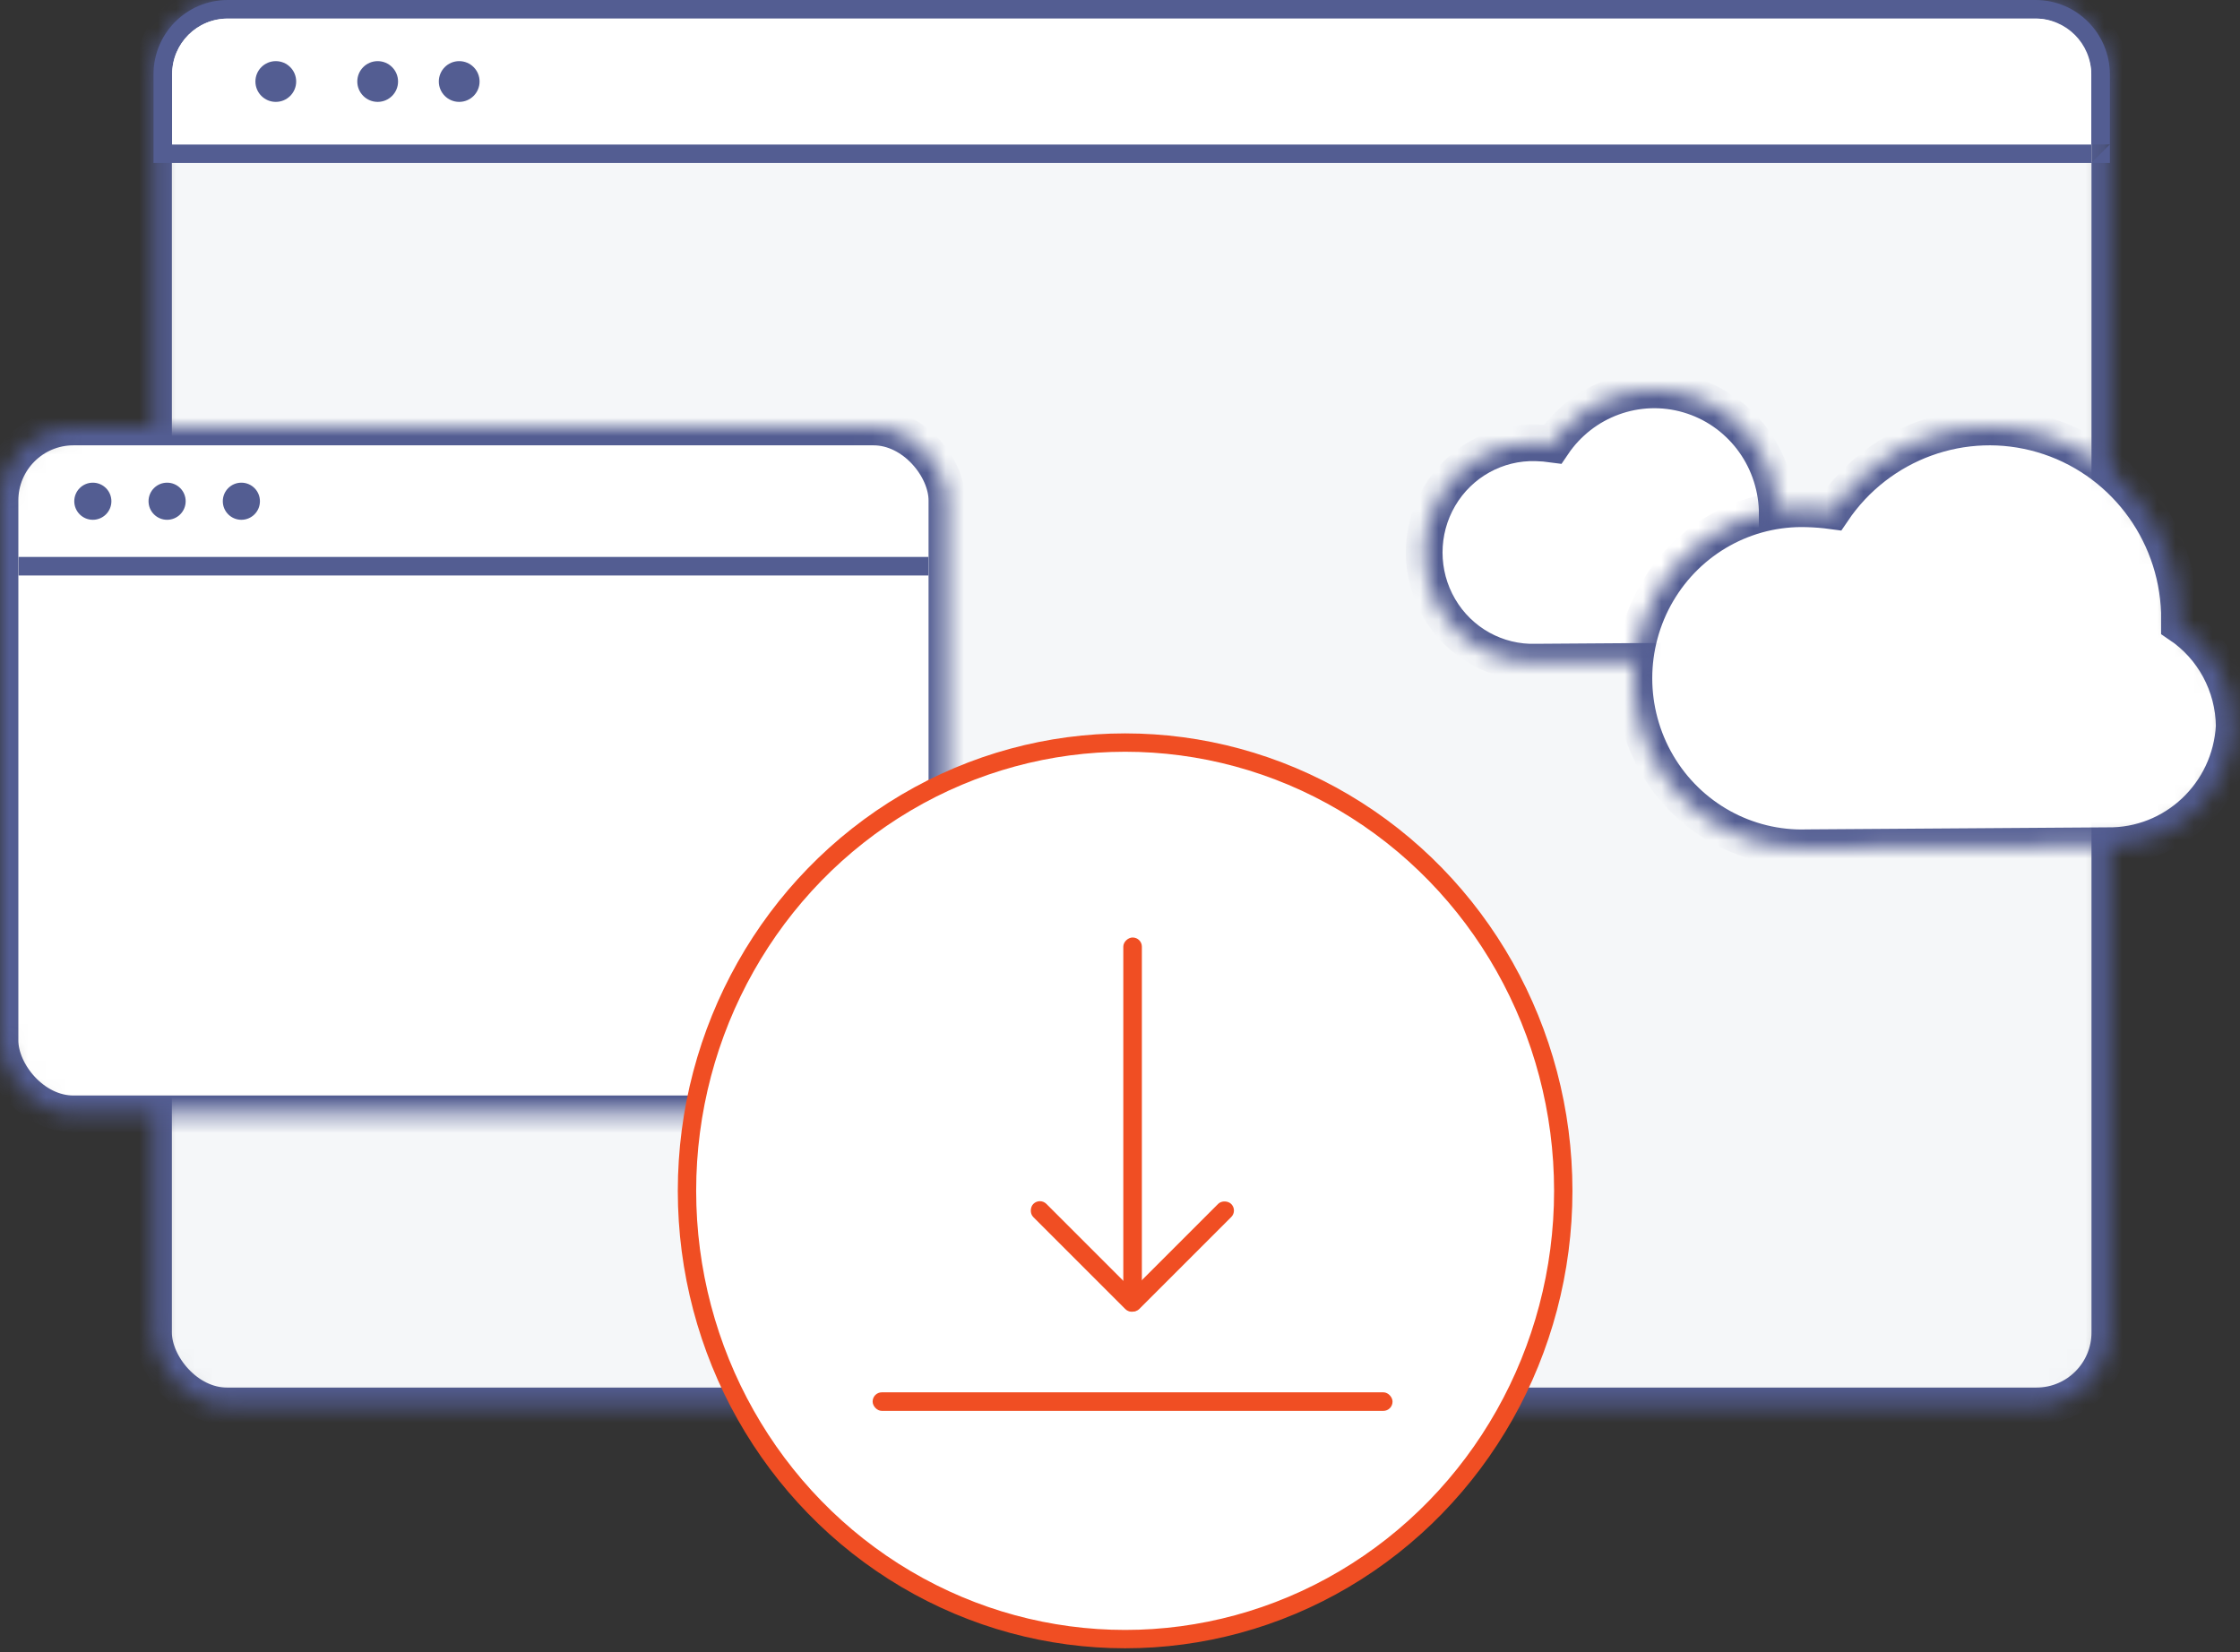 <?xml version="1.0" encoding="UTF-8"?>
<svg width="122px" height="90px" viewBox="0 0 122 90" version="1.1" xmlns="http://www.w3.org/2000/svg" xmlns:xlink="http://www.w3.org/1999/xlink">
    <rect x="0" y="0" width="122" height="90" fill="#333333" stroke="none"/>
    <!-- Generator: Sketch 41.2 (35397) - http://www.bohemiancoding.com/sketch -->
    <title>illu_open</title>
    <desc>Created with Sketch.</desc>
    <defs>
        <rect id="path-1" x="0.271" y="0" width="106.55" height="76.583" rx="4"></rect>
        <path d="M6.818,14.833 C4.66,14.902 2.636,13.779 1.537,11.902 C0.438,10.025 0.438,7.692 1.537,5.815 C2.636,3.938 4.66,2.815 6.818,2.884 C7.117,2.891 7.416,2.915 7.712,2.956 C9.344,0.538 12.33,-0.547 15.112,0.268 C17.895,1.083 19.843,3.613 19.941,6.538 L19.941,6.959 C21.133,7.758 21.856,9.102 21.872,10.547 C21.742,12.94 19.763,14.801 17.39,14.76 C17.129,14.765 7.358,14.829 6.818,14.833 Z" id="path-3"></path>
        <path d="M9.435,22.921 C6.1,23.028 2.973,21.292 1.274,18.391 C-0.425,15.491 -0.425,11.886 1.274,8.986 C2.973,6.085 6.1,4.349 9.435,4.456 C9.897,4.468 10.358,4.505 10.816,4.568 C13.337,0.831 17.952,-0.845 22.251,0.414 C26.551,1.674 29.562,5.583 29.713,10.103 L29.713,10.754 C31.555,11.989 32.672,14.065 32.697,16.298 C32.497,19.996 29.438,22.872 25.772,22.809 C25.367,22.816 10.269,22.915 9.435,22.921 Z" id="path-5"></path>
        <rect id="path-7" x="0" y="0" width="51.573" height="37.416" rx="4"></rect>
    </defs>
    <g id="Page-1" stroke="none" stroke-width="1" fill="none" fill-rule="evenodd">
        <g id="illu_open">
            <g id="Welcome">
                <g id="Home">
                    <g id="Group">
                        <g id="ico-open">
                            <g id="Group-5" transform="translate(8.09, 0)">
                                <g id="Rectangle-6-Clipped">
                                    <mask id="mask-2" fill="white">
                                        <use xlink:href="#path-1"></use>
                                    </mask>
                                    <g id="path-2"></g>
                                    <g id="Rectangle-6" mask="url(#mask-2)" stroke="#535D92" stroke-width="2" fill="#F5F7F9">
                                        <rect id="path-2" x="0.271" y="0" width="106.55" height="76.583" rx="4"></rect>
                                    </g>
                                </g>
                                <g id="Shape-Clipped" transform="translate(68.764, 21.236)">
                                    <mask id="mask-4" fill="white">
                                        <use xlink:href="#path-3"></use>
                                    </mask>
                                    <g id="path-4"></g>
                                    <g id="Shape" mask="url(#mask-4)" stroke="#535D92" stroke-width="2" fill="#FFFFFF">
                                        <path d="M6.818,14.833 C4.66,14.902 2.636,13.779 1.537,11.902 C0.438,10.025 0.438,7.692 1.537,5.815 C2.636,3.938 4.66,2.815 6.818,2.884 C7.117,2.891 7.416,2.915 7.712,2.956 C9.344,0.538 12.33,-0.547 15.112,0.268 C17.895,1.083 19.843,3.613 19.941,6.538 L19.941,6.959 C21.133,7.758 21.856,9.102 21.872,10.547 C21.742,12.94 19.763,14.801 17.39,14.76 C17.129,14.765 7.358,14.829 6.818,14.833 Z" id="path-4"></path>
                                    </g>
                                </g>
                                <g id="Shape-Clipped" transform="translate(80.899, 23.258)">
                                    <mask id="mask-6" fill="white">
                                        <use xlink:href="#path-5"></use>
                                    </mask>
                                    <g id="path-6"></g>
                                    <g id="Shape" mask="url(#mask-6)" stroke="#535D92" stroke-width="2" fill="#FFFFFF">
                                        <path d="M9.435,22.921 C6.1,23.028 2.973,21.292 1.274,18.391 C-0.425,15.491 -0.425,11.886 1.274,8.986 C2.973,6.085 6.1,4.349 9.435,4.456 C9.897,4.468 10.358,4.505 10.816,4.568 C13.337,0.831 17.952,-0.845 22.251,0.414 C26.551,1.674 29.562,5.583 29.713,10.103 L29.713,10.754 C31.555,11.989 32.672,14.065 32.697,16.298 C32.497,19.996 29.438,22.872 25.772,22.809 C25.367,22.816 10.269,22.915 9.435,22.921 Z" id="path-6"></path>
                                    </g>
                                </g>
                                <path d="M106.821,7.868 L105.81,8.879 L105.81,7.868 L106.821,7.868 Z M105.81,7.868 L105.81,4.05 C105.81,2.375 104.449,1.011 102.774,1.011 L4.318,1.011 C2.637,1.011 1.283,2.369 1.283,4.05 L1.283,7.868 L105.81,7.868 Z M0.271,4.05 C0.271,1.813 2.076,0 4.318,0 L102.774,0 C105.009,0 106.821,1.818 106.821,4.05 L106.821,8.879 L0.271,8.879 L0.271,4.05 Z" id="Rectangle-6" fill="#535D92"></path>
                                <path d="M105.81,7.868 L105.81,4.05 C105.81,2.375 104.449,1.011 102.774,1.011 L4.318,1.011 C2.637,1.011 1.283,2.369 1.283,4.05 L1.283,7.868 L105.81,7.868 Z" id="Path" fill="#FFFFFF"></path>
                                <circle id="Oval-2" fill="#535D92" cx="6.931" cy="4.44" r="1.11"></circle>
                                <circle id="Oval-2" fill="#535D92" cx="12.48" cy="4.44" r="1.11"></circle>
                                <ellipse id="Oval-2" fill="#535D92" cx="16.92" cy="4.44" rx="1.11" ry="1.11"></ellipse>
                            </g>
                            <g id="Group-5" transform="translate(0, 23.258)">
                                <g id="Rectangle-6-Clipped">
                                    <mask id="mask-8" fill="white">
                                        <use xlink:href="#path-7"></use>
                                    </mask>
                                    <g id="path-8"></g>
                                    <g id="Rectangle-6" mask="url(#mask-8)" stroke="#535D92" stroke-width="2" fill="#FFFFFF">
                                        <rect id="path-8" x="0" y="0" width="51.573" height="37.416" rx="4"></rect>
                                    </g>
                                </g>
                                <rect id="Rectangle-4" fill="#535D92" x="1.011" y="7.079" width="49.551" height="1.011"></rect>
                                <g id="Group-7" transform="translate(4.045, 3.034)" fill="#535D92">
                                    <ellipse id="Oval-2" cx="1.011" cy="1.011" rx="1.011" ry="1.011"></ellipse>
                                    <ellipse id="Oval-2" cx="5.056" cy="1.011" rx="1.011" ry="1.011"></ellipse>
                                    <circle id="Oval-2" cx="9.101" cy="1.011" r="1.011"></circle>
                                </g>
                            </g>
                            <g id="Group-6" transform="translate(37.416, 40.449)">
                                <ellipse id="Oval" stroke="#F04E23" fill="#FFFFFF" cx="23.863" cy="24.418" rx="23.863" ry="24.418"></ellipse>
                                <g id="Group-3" transform="translate(10.112, 10.112)" fill="#F04E23">
                                    <rect id="Rectangle-3" x="0" y="25.281" width="28.315" height="1.011" rx="0.5"></rect>
                                    <rect id="Rectangle-3" transform="translate(14.157, 10.618) rotate(90) translate(-14.157, -10.618) " x="4.045" y="10.112" width="20.225" height="1.011" rx="0.5"></rect>
                                    <rect id="Rectangle-3" transform="translate(11.611, 17.881) rotate(45) translate(-11.611, -17.881) " x="7.566" y="17.375" width="8.09" height="1.011" rx="0.5"></rect>
                                    <rect id="Rectangle-3" transform="translate(16.667, 17.881) rotate(135) translate(-16.667, -17.881) " x="12.622" y="17.375" width="8.09" height="1.011" rx="0.5"></rect>
                                </g>
                            </g>
                        </g>
                    </g>
                </g>
            </g>
        </g>
    </g>
</svg>